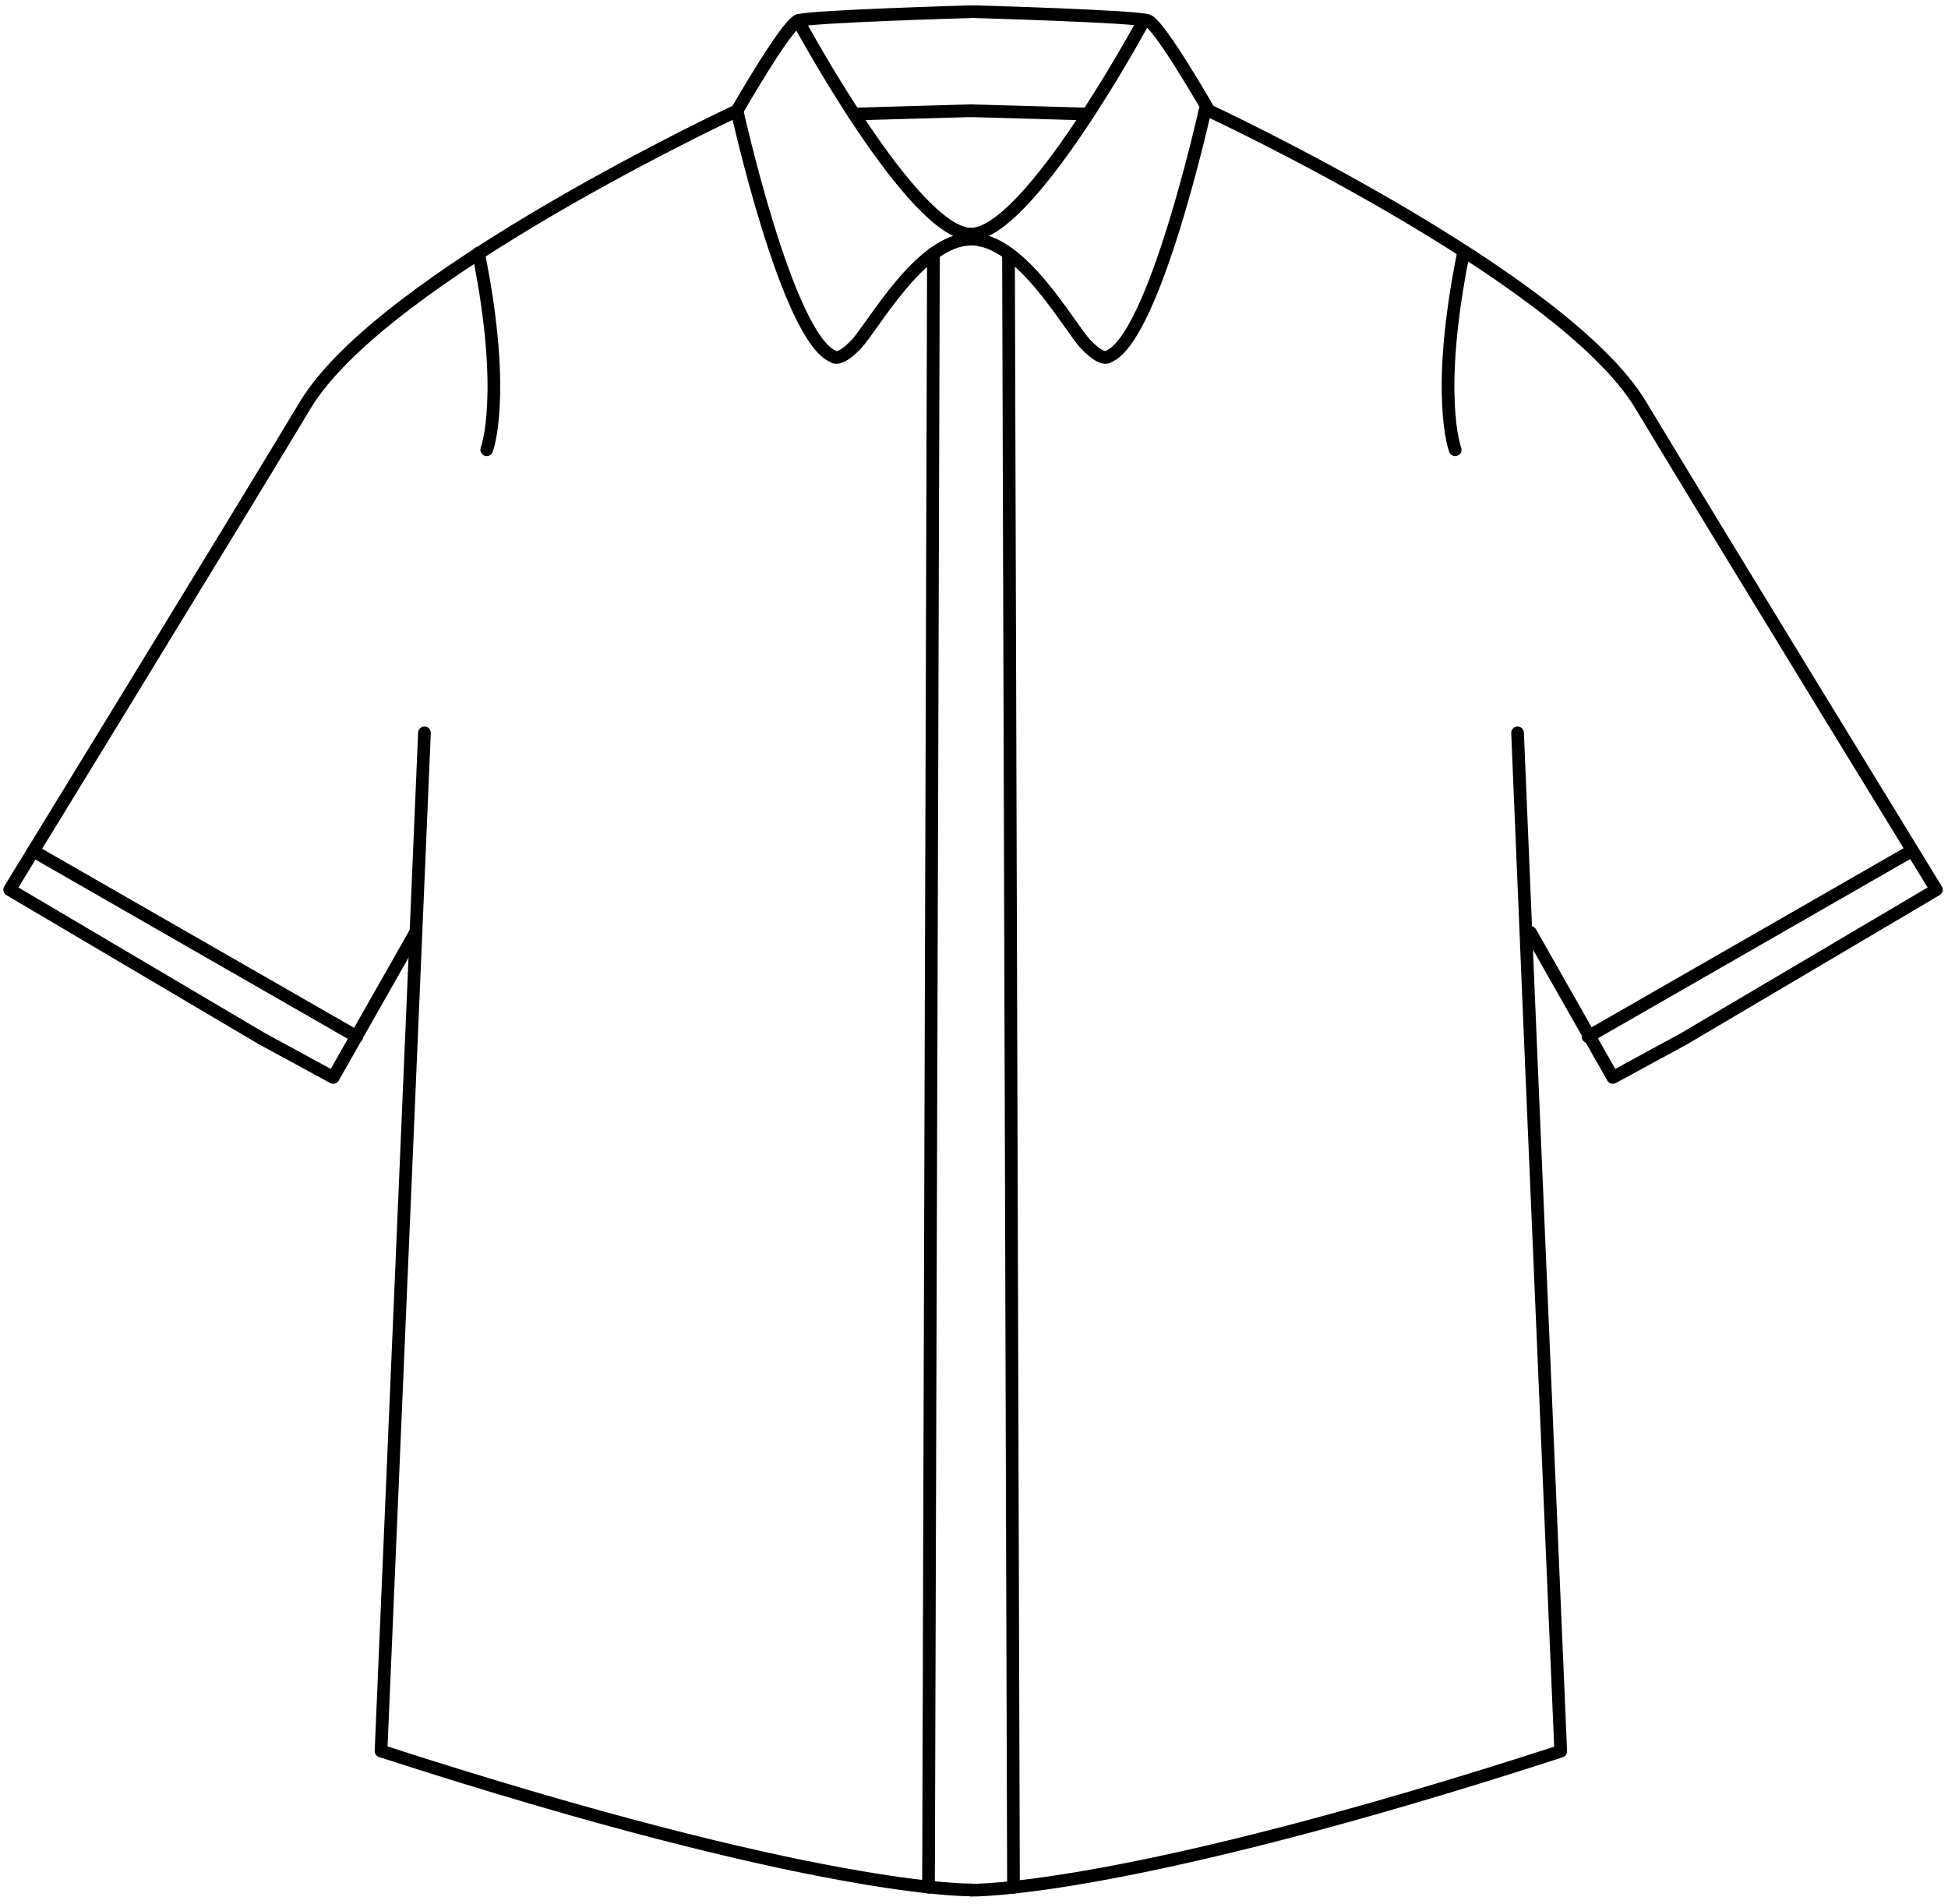 <svg width="218" height="213" viewBox="0 0 218 213" fill="none" xmlns="http://www.w3.org/2000/svg">
<g id="Garment/shirt - F">
<g id="Calque_1">
<path id="Path" d="M47.5 82L45.94 118.61L42.64 195.91C91.83 211.85 108.64 211.45 108.64 211.45" stroke="black" stroke-width="1.42" stroke-linecap="round" stroke-linejoin="round"/>
<path id="Path_2" d="M108.66 1.31C108.66 1.31 90.66 1.82 89.32 2.31C87.98 2.8 82.48 12.39 82.48 12.39C82.48 12.39 42.88 30.85 34.18 45.3C25.48 59.75 1.08 99.54 1.08 99.54L29.29 116.2L37.29 120.55L46.5 104.33" stroke="black" stroke-width="1.42" stroke-linecap="round" stroke-linejoin="round"/>
<path id="Path_3" d="M54.47 50.32C54.47 50.32 56.78 44.32 53.55 28.32" stroke="black" stroke-width="1.42" stroke-linecap="round" stroke-linejoin="round"/>
<path id="Path_4" d="M82.48 12.39C82.48 12.39 88.09 37.77 93.26 39.89C93.26 39.89 93.86 40.55 95.78 38.56C97.7 36.57 103 26.76 108.66 26.76" stroke="black" stroke-width="1.42" stroke-linecap="round" stroke-linejoin="round"/>
<path id="Path_5" d="M89.32 2.31C89.32 2.31 102.16 26.18 108.66 26.2" stroke="black" stroke-width="1.42" stroke-linecap="round" stroke-linejoin="round"/>
<path id="Path_6" d="M108.66 12.39L95.57 12.76" stroke="black" stroke-width="1.42" stroke-linecap="round" stroke-linejoin="round"/>
<path id="Path_7" d="M104.46 28.36L103.91 211.16" stroke="black" stroke-width="1.42" stroke-linecap="round" stroke-linejoin="round"/>
<path id="Path_8" d="M108.66 211.48C108.66 211.48 125.5 211.89 174.66 195.94L171.36 118.64L169.83 82" stroke="black" stroke-width="1.42" stroke-linecap="round" stroke-linejoin="round"/>
<path id="Path_9" d="M162.85 50.32C162.85 50.32 160.54 44.32 163.77 28.32" stroke="black" stroke-width="1.42" stroke-linecap="round" stroke-linejoin="round"/>
<path id="Path_10" d="M134.84 12.39C134.84 12.39 129.23 37.77 124.06 39.89C124.06 39.89 123.46 40.55 121.54 38.56C119.62 36.57 114.36 26.75 108.66 26.75" stroke="black" stroke-width="1.42" stroke-linecap="round" stroke-linejoin="round"/>
<path id="Path_11" d="M128 2.31C128 2.31 115.16 26.18 108.66 26.2" stroke="black" stroke-width="1.42" stroke-linecap="round" stroke-linejoin="round"/>
<path id="Path_12" d="M108.66 12.39L121.75 12.76" stroke="black" stroke-width="1.42" stroke-linecap="round" stroke-linejoin="round"/>
<path id="Path_13" d="M112.86 28.36L113.42 211.16" stroke="black" stroke-width="1.42" stroke-linecap="round" stroke-linejoin="round"/>
<path id="Path_14" d="M109.12 1.31C109.12 1.31 127.12 1.82 128.46 2.31C129.8 2.8 135.3 12.39 135.3 12.39C135.3 12.39 174.9 30.85 183.6 45.3C192.3 59.75 216.7 99.54 216.7 99.54L188.49 116.2L180.49 120.55L171.28 104.33" stroke="black" stroke-width="1.42" stroke-linecap="round" stroke-linejoin="round"/>
<path id="Path_15" d="M3.73 95.22L39.93 115.99" stroke="black" stroke-width="1.42" stroke-linecap="round" stroke-linejoin="round"/>
<path id="Path_16" d="M213.9 95.22L177.71 115.99" stroke="black" stroke-width="1.42" stroke-linecap="round" stroke-linejoin="round"/>
</g>
</g>
</svg>
